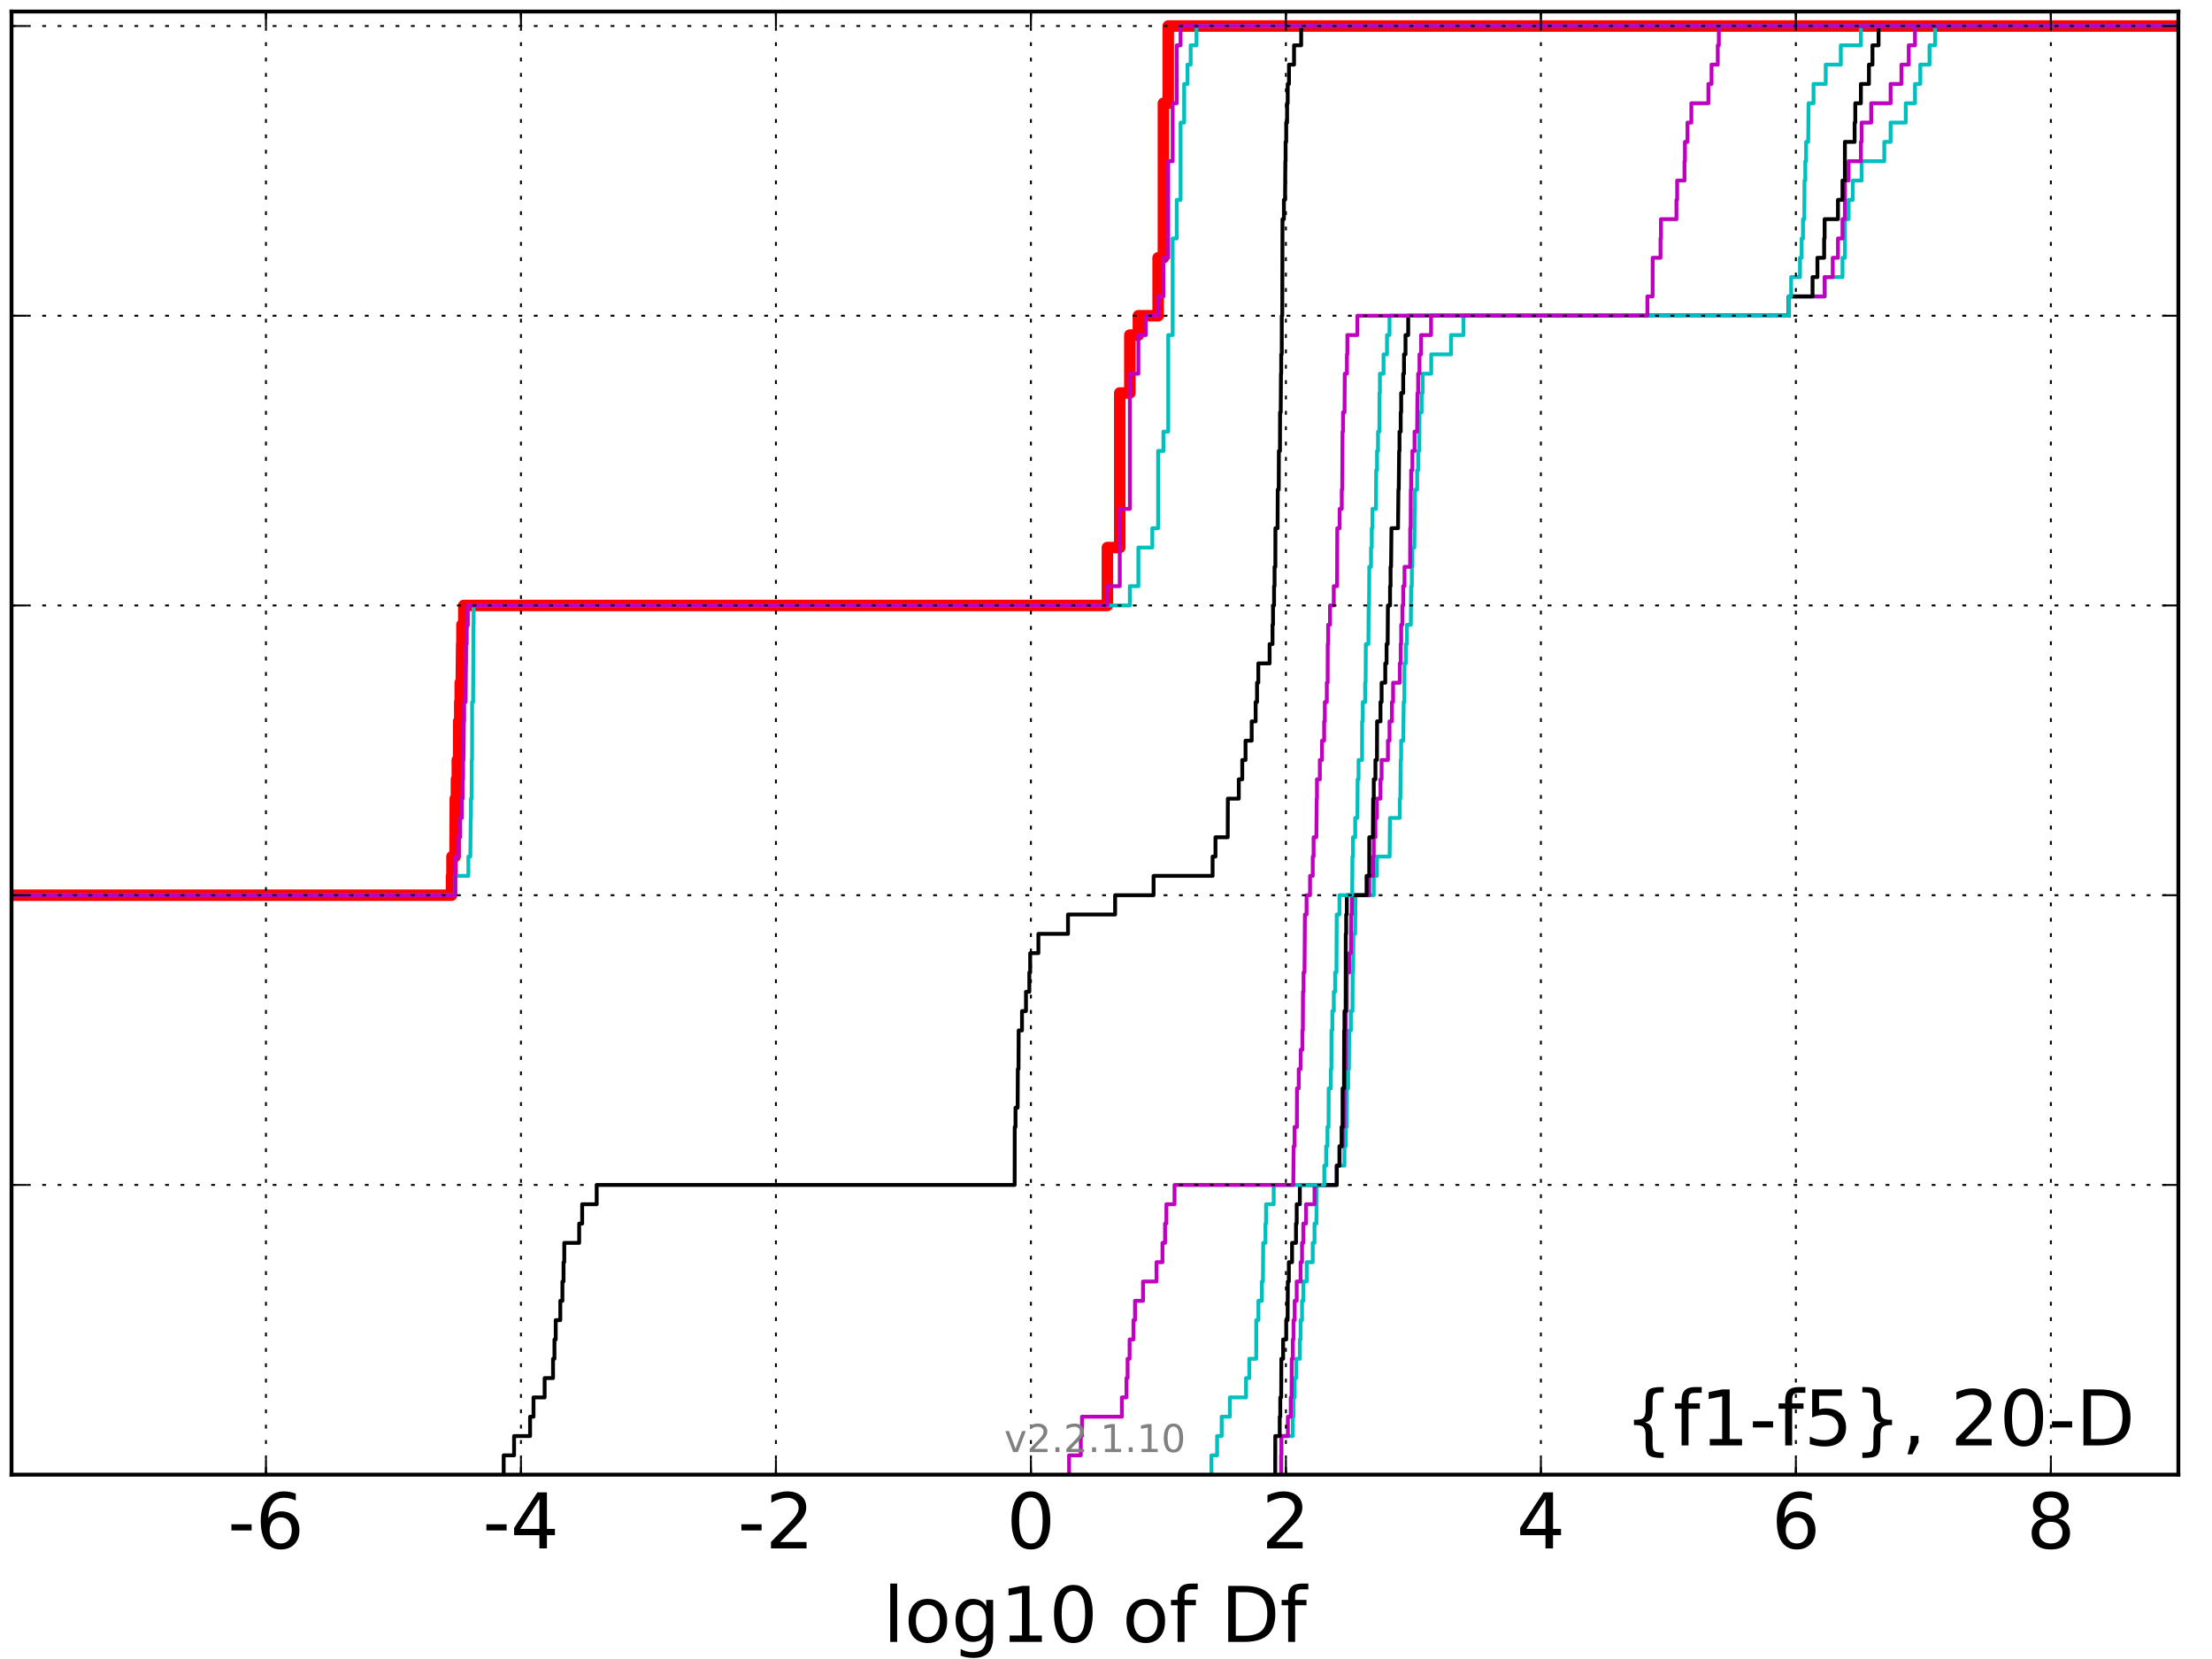 <?xml version="1.0" encoding="utf-8" standalone="no"?>
<!DOCTYPE svg PUBLIC "-//W3C//DTD SVG 1.1//EN"
  "http://www.w3.org/Graphics/SVG/1.1/DTD/svg11.dtd">
<!-- Created with matplotlib (http://matplotlib.org/) -->
<svg height="432pt" version="1.1" viewBox="0 0 576 432" width="576pt" xmlns="http://www.w3.org/2000/svg" xmlns:xlink="http://www.w3.org/1999/xlink">
 <defs>
  <style type="text/css">
*{stroke-linecap:butt;stroke-linejoin:round;stroke-miterlimit:100000;}
  </style>
 </defs>
 <g id="figure_1">
  <g id="patch_1">
   <path d="M 0 432 
L 576 432 
L 576 0 
L 0 0 
z
" style="fill:#ffffff;"/>
  </g>
  <g id="axes_1">
   <g id="patch_2">
    <path d="M 3 384 
L 567.24 384 
L 567.24 3 
L 3 3 
z
" style="fill:#ffffff;"/>
   </g>
   <g id="line2d_1">
    <path clip-path="url(#p9a30001580)" d="M -1 233.109 
L 117.574 233.109 
L 117.574 228.079 
L 117.698 228.079 
L 117.698 223.05 
L 118.493 223.05 
L 118.557 207.96 
L 118.855 207.96 
L 118.855 202.931 
L 119.08 202.931 
L 119.08 197.901 
L 119.438 197.901 
L 119.443 187.842 
L 119.72 187.842 
L 119.72 182.812 
L 119.848 182.812 
L 119.848 177.782 
L 120.115 177.782 
L 120.218 167.723 
L 120.289 167.723 
L 120.289 162.693 
L 120.774 162.693 
L 120.774 157.663 
L 288.364 157.663 
L 288.364 142.574 
L 291.581 142.574 
L 291.581 102.337 
L 294.21 102.337 
L 294.21 87.248 
L 296.432 87.248 
L 296.432 82.218 
L 301.575 82.218 
L 301.575 67.129 
L 302.949 67.129 
L 302.949 26.891 
L 304.204 26.891 
L 304.204 6.772 
L 304.204 6.772 
L 567.24 6.772 
L 567.24 6.772 
" style="fill:none;stroke:#ff0000;stroke-linecap:square;stroke-width:3.0;"/>
   </g>
   <g id="line2d_2">
    <path clip-path="url(#p9a30001580)" d="M 333.62 384 
L 333.62 378.97 
L 333.62 378.97 
L 333.62 378.97 
L 333.663 378.97 
L 333.663 373.941 
L 336.642 373.941 
L 336.642 368.911 
L 336.837 368.911 
L 336.837 363.881 
L 337.131 363.881 
L 337.131 358.851 
L 337.538 358.851 
L 337.538 353.822 
L 338.471 353.822 
L 338.471 348.792 
L 338.675 348.792 
L 338.675 343.762 
L 339.05 343.762 
L 339.05 338.733 
L 339.382 338.733 
L 339.382 333.703 
L 340.259 333.703 
L 340.259 328.673 
L 341.832 328.673 
L 341.832 323.644 
L 342.296 323.644 
L 342.296 318.614 
L 342.792 318.614 
L 342.868 308.554 
L 348.1 308.554 
L 348.1 303.525 
L 350.098 303.525 
L 350.098 298.495 
L 350.418 298.495 
L 350.418 293.465 
L 350.711 293.465 
L 350.739 283.406 
L 351.06 283.406 
L 351.06 278.376 
L 351.257 278.376 
L 351.331 268.317 
L 351.764 268.317 
L 351.764 263.287 
L 352.186 263.287 
L 352.224 253.228 
L 352.347 253.228 
L 352.434 243.168 
L 352.877 243.168 
L 352.964 233.109 
L 357.727 233.109 
L 357.727 228.079 
L 358.561 228.079 
L 358.561 223.05 
L 361.858 223.05 
L 361.938 212.99 
L 364.506 212.99 
L 364.506 207.96 
L 364.657 207.96 
L 364.742 197.901 
L 364.864 197.901 
L 364.864 192.871 
L 365.406 192.871 
L 365.517 182.812 
L 365.695 182.812 
L 365.734 172.752 
L 366.07 172.752 
L 366.07 167.723 
L 366.366 167.723 
L 366.366 162.693 
L 367.378 162.693 
L 367.457 152.634 
L 367.637 152.634 
L 367.637 147.604 
L 367.788 147.604 
L 367.788 142.574 
L 368.294 142.574 
L 368.371 132.515 
L 368.46 132.515 
L 368.46 127.485 
L 369.02 127.485 
L 369.02 122.455 
L 369.281 122.455 
L 369.281 117.426 
L 369.594 117.426 
L 369.633 107.366 
L 370.191 107.366 
L 370.191 102.337 
L 370.444 102.337 
L 370.444 97.307 
L 372.693 97.307 
L 372.693 92.277 
L 377.847 92.277 
L 377.847 87.248 
L 381.081 87.248 
L 381.081 82.218 
L 465.811 82.218 
L 465.811 77.188 
L 475.128 77.188 
L 475.128 72.158 
L 479.783 72.158 
L 479.783 67.129 
L 480.404 67.129 
L 480.409 57.069 
L 481.383 57.069 
L 481.383 52.04 
L 482.453 52.04 
L 482.453 47.01 
L 484.772 47.01 
L 484.772 41.98 
L 490.665 41.98 
L 490.665 36.95 
L 492.309 36.95 
L 492.309 31.921 
L 496.254 31.921 
L 496.254 26.891 
L 498.663 26.891 
L 498.663 21.861 
L 500.042 21.861 
L 500.042 16.832 
L 502.447 16.832 
L 502.447 11.802 
L 503.893 11.802 
L 503.893 6.772 
L 503.893 6.772 
L 567.24 6.772 
L 567.24 6.772 
" style="fill:none;stroke:#00bfbf;stroke-linecap:square;"/>
   </g>
   <g id="line2d_3">
    <path clip-path="url(#p9a30001580)" d="M 333.62 384 
L 333.62 378.97 
L 333.62 378.97 
L 333.62 378.97 
L 333.663 378.97 
L 333.663 373.941 
L 335.355 373.941 
L 335.355 368.911 
L 336.107 368.911 
L 336.107 363.881 
L 336.315 363.881 
L 336.368 353.822 
L 336.642 353.822 
L 336.642 348.792 
L 336.837 348.792 
L 336.837 343.762 
L 337.131 343.762 
L 337.131 338.733 
L 337.659 338.733 
L 337.659 333.703 
L 338.675 333.703 
L 338.675 328.673 
L 339.05 328.673 
L 339.05 323.644 
L 339.382 323.644 
L 339.382 318.614 
L 340.099 318.614 
L 340.099 313.584 
L 342.296 313.584 
L 342.296 308.554 
L 348.1 308.554 
L 348.1 303.525 
L 348.812 303.525 
L 348.812 298.495 
L 349.615 298.495 
L 349.615 293.465 
L 350.018 293.465 
L 350.098 283.406 
L 350.152 283.406 
L 350.152 278.376 
L 350.405 278.376 
L 350.436 263.287 
L 350.711 263.287 
L 350.739 253.228 
L 351.331 253.228 
L 351.331 248.198 
L 351.764 248.198 
L 351.844 238.139 
L 352.014 238.139 
L 352.014 233.109 
L 356.548 233.109 
L 356.548 228.079 
L 357.568 228.079 
L 357.568 223.05 
L 357.727 223.05 
L 357.727 218.02 
L 358.157 218.02 
L 358.157 212.99 
L 358.561 212.99 
L 358.561 207.96 
L 359.476 207.96 
L 359.476 202.931 
L 359.77 202.931 
L 359.77 197.901 
L 361.412 197.901 
L 361.412 192.871 
L 361.832 192.871 
L 361.832 187.842 
L 362.451 187.842 
L 362.451 182.812 
L 362.762 182.812 
L 362.762 177.782 
L 364.506 177.782 
L 364.506 172.752 
L 364.742 172.752 
L 364.742 167.723 
L 364.864 167.723 
L 364.864 162.693 
L 365.171 162.693 
L 365.171 157.663 
L 365.394 157.663 
L 365.394 152.634 
L 365.734 152.634 
L 365.734 147.604 
L 367.189 147.604 
L 367.215 137.545 
L 367.336 137.545 
L 367.378 127.485 
L 367.457 127.485 
L 367.457 122.455 
L 367.788 122.455 
L 367.788 117.426 
L 368.351 117.426 
L 368.351 112.396 
L 369.02 112.396 
L 369.102 102.337 
L 369.281 102.337 
L 369.281 97.307 
L 369.633 97.307 
L 369.633 92.277 
L 370.053 92.277 
L 370.053 87.248 
L 372.645 87.248 
L 372.645 82.218 
L 465.811 82.218 
L 465.811 77.188 
L 475.128 77.188 
L 475.128 72.158 
L 477.238 72.158 
L 477.238 67.129 
L 478.602 67.129 
L 478.602 62.099 
L 479.783 62.099 
L 479.783 57.069 
L 480.404 57.069 
L 480.409 47.01 
L 481.383 47.01 
L 481.383 41.98 
L 484.574 41.98 
L 484.574 36.95 
L 484.772 36.95 
L 484.772 31.921 
L 487.26 31.921 
L 487.26 26.891 
L 492.309 26.891 
L 492.309 21.861 
L 495.129 21.861 
L 495.129 16.832 
L 497.038 16.832 
L 497.038 11.802 
L 498.663 11.802 
L 498.663 6.772 
L 498.663 6.772 
L 567.24 6.772 
L 567.24 6.772 
" style="fill:none;stroke:#bf00bf;stroke-linecap:square;"/>
   </g>
   <g id="line2d_4">
    <path clip-path="url(#p9a30001580)" d="M 332.066 384 
L 332.066 378.97 
L 332.066 378.97 
L 332.066 378.97 
L 332.078 378.97 
L 332.078 373.941 
L 333.235 373.941 
L 333.235 368.911 
L 333.381 368.911 
L 333.381 363.881 
L 333.62 363.881 
L 333.663 353.822 
L 334.123 353.822 
L 334.123 348.792 
L 334.927 348.792 
L 334.927 343.762 
L 335.287 343.762 
L 335.355 333.703 
L 335.612 333.703 
L 335.612 328.673 
L 336.451 328.673 
L 336.451 323.644 
L 337.474 323.644 
L 337.474 318.614 
L 337.659 318.614 
L 337.659 313.584 
L 338.475 313.584 
L 338.475 308.554 
L 348.1 308.554 
L 348.1 303.525 
L 348.812 303.525 
L 348.812 298.495 
L 349.353 298.495 
L 349.353 293.465 
L 349.6 293.465 
L 349.615 283.406 
L 349.972 283.406 
L 350.019 268.317 
L 350.098 268.317 
L 350.098 263.287 
L 350.405 263.287 
L 350.436 243.168 
L 350.542 243.168 
L 350.542 238.139 
L 350.71 238.139 
L 350.71 233.109 
L 355.856 233.109 
L 355.856 228.079 
L 356.548 228.079 
L 356.557 218.02 
L 357.496 218.02 
L 357.568 207.96 
L 357.727 207.96 
L 357.727 202.931 
L 358.157 202.931 
L 358.157 197.901 
L 358.561 197.901 
L 358.594 187.842 
L 359.476 187.842 
L 359.476 182.812 
L 359.77 182.812 
L 359.77 177.782 
L 360.723 177.782 
L 360.723 172.752 
L 361.058 172.752 
L 361.058 167.723 
L 361.342 167.723 
L 361.412 157.663 
L 361.971 157.663 
L 361.971 152.634 
L 362.098 152.634 
L 362.098 147.604 
L 362.231 147.604 
L 362.335 137.545 
L 364.042 137.545 
L 364.145 127.485 
L 364.231 127.485 
L 364.334 117.426 
L 364.428 117.426 
L 364.428 112.396 
L 364.742 112.396 
L 364.742 107.366 
L 364.864 107.366 
L 364.864 102.337 
L 365.394 102.337 
L 365.394 97.307 
L 365.602 97.307 
L 365.602 92.277 
L 365.992 92.277 
L 365.992 87.248 
L 366.698 87.248 
L 366.698 82.218 
L 465.811 82.218 
L 465.811 77.188 
L 471.984 77.188 
L 471.984 72.158 
L 473.252 72.158 
L 473.252 67.129 
L 475.003 67.129 
L 475.003 62.099 
L 475.128 62.099 
L 475.128 57.069 
L 478.602 57.069 
L 478.602 52.04 
L 479.783 52.04 
L 479.783 47.01 
L 480.404 47.01 
L 480.409 36.95 
L 482.942 36.95 
L 482.942 31.921 
L 483.112 31.921 
L 483.112 26.891 
L 484.574 26.891 
L 484.574 21.861 
L 486.667 21.861 
L 486.667 16.832 
L 487.586 16.832 
L 487.586 11.802 
L 489.171 11.802 
L 489.171 6.772 
L 489.171 6.772 
L 567.24 6.772 
L 567.24 6.772 
" style="fill:none;stroke:#000000;stroke-linecap:square;"/>
   </g>
   <g id="line2d_5">
    <path clip-path="url(#p9a30001580)" d="M 315.445 384 
L 315.445 378.97 
L 316.934 378.97 
L 316.934 373.941 
L 318.121 373.941 
L 318.121 368.911 
L 320.25 368.911 
L 320.25 363.881 
L 324.466 363.881 
L 324.466 358.851 
L 325.314 358.851 
L 325.314 353.822 
L 327.119 353.822 
L 327.123 343.762 
L 327.689 343.762 
L 327.689 338.733 
L 328.595 338.733 
L 328.595 333.703 
L 328.867 333.703 
L 328.94 323.644 
L 329.526 323.644 
L 329.526 318.614 
L 329.683 318.614 
L 329.683 313.584 
L 331.671 313.584 
L 331.671 308.554 
L 344.849 308.554 
L 344.849 303.525 
L 345.327 303.525 
L 345.327 298.495 
L 345.667 298.495 
L 345.667 293.465 
L 345.951 293.465 
L 345.992 283.406 
L 346.547 283.406 
L 346.547 278.376 
L 346.693 278.376 
L 346.717 268.317 
L 346.939 268.317 
L 346.939 263.287 
L 347.317 263.287 
L 347.317 258.257 
L 347.674 258.257 
L 347.674 253.228 
L 348.011 253.228 
L 348.074 238.139 
L 348.787 238.139 
L 348.787 233.109 
L 352.103 233.109 
L 352.168 223.05 
L 352.303 223.05 
L 352.303 218.02 
L 352.891 218.02 
L 352.891 212.99 
L 353.466 212.99 
L 353.527 202.931 
L 353.769 202.931 
L 353.769 197.901 
L 354.683 197.901 
L 354.695 187.842 
L 354.87 187.842 
L 354.87 182.812 
L 355.483 182.812 
L 355.483 177.782 
L 355.601 177.782 
L 355.665 167.723 
L 356.332 167.723 
L 356.396 157.663 
L 356.499 157.663 
L 356.557 147.604 
L 357.012 147.604 
L 357.012 142.574 
L 357.209 142.574 
L 357.209 137.545 
L 357.388 137.545 
L 357.388 132.515 
L 358.3 132.515 
L 358.358 122.455 
L 358.583 122.455 
L 358.583 117.426 
L 358.838 117.426 
L 358.838 112.396 
L 359.193 112.396 
L 359.209 102.337 
L 359.325 102.337 
L 359.325 97.307 
L 360.272 97.307 
L 360.272 92.277 
L 361.175 92.277 
L 361.175 87.248 
L 361.826 87.248 
L 361.826 82.218 
L 465.811 82.218 
L 465.811 77.188 
L 466.409 77.188 
L 466.409 72.158 
L 468.714 72.158 
L 468.714 67.129 
L 469.145 67.129 
L 469.145 62.099 
L 469.493 62.099 
L 469.493 57.069 
L 469.839 57.069 
L 469.89 47.01 
L 470.095 47.01 
L 470.095 41.98 
L 470.301 41.98 
L 470.301 36.95 
L 470.851 36.95 
L 470.951 26.891 
L 472.239 26.891 
L 472.239 21.861 
L 475.418 21.861 
L 475.418 16.832 
L 479.345 16.832 
L 479.345 11.802 
L 484.574 11.802 
L 484.574 6.772 
L 484.574 6.772 
L 567.24 6.772 
L 567.24 6.772 
" style="fill:none;stroke:#00bfbf;stroke-linecap:square;"/>
   </g>
   <g id="line2d_6">
    <path clip-path="url(#p9a30001580)" d="M 278.39 384 
L 278.39 378.97 
L 281.438 378.97 
L 281.438 373.941 
L 281.742 373.941 
L 281.742 368.911 
L 292.135 368.911 
L 292.135 363.881 
L 293.328 363.881 
L 293.328 358.851 
L 293.626 358.851 
L 293.626 353.822 
L 294.145 353.822 
L 294.145 348.792 
L 295.15 348.792 
L 295.15 343.762 
L 295.557 343.762 
L 295.557 338.733 
L 297.643 338.733 
L 297.643 333.703 
L 301.146 333.703 
L 301.146 328.673 
L 302.708 328.673 
L 302.708 323.644 
L 303.379 323.644 
L 303.379 318.614 
L 303.727 318.614 
L 303.727 313.584 
L 305.846 313.584 
L 305.846 308.554 
L 336.777 308.554 
L 336.867 298.495 
L 337.102 298.495 
L 337.102 293.465 
L 337.707 293.465 
L 337.735 283.406 
L 338.196 283.406 
L 338.196 278.376 
L 338.702 278.376 
L 338.702 273.347 
L 339.136 273.347 
L 339.136 268.317 
L 339.264 268.317 
L 339.301 258.257 
L 339.444 258.257 
L 339.444 253.228 
L 339.696 253.228 
L 339.799 238.139 
L 340.228 238.139 
L 340.228 233.109 
L 341.133 233.109 
L 341.133 228.079 
L 341.835 228.079 
L 341.835 223.05 
L 342.062 223.05 
L 342.062 218.02 
L 342.779 218.02 
L 342.877 207.96 
L 342.94 207.96 
L 342.94 202.931 
L 343.685 202.931 
L 343.685 197.901 
L 344.251 197.901 
L 344.251 192.871 
L 344.808 192.871 
L 344.808 187.842 
L 344.984 187.842 
L 344.984 182.812 
L 345.499 182.812 
L 345.499 177.782 
L 345.722 177.782 
L 345.745 167.723 
L 345.845 167.723 
L 345.845 162.693 
L 346.331 162.693 
L 346.331 157.663 
L 347.309 157.663 
L 347.309 152.634 
L 348.169 152.634 
L 348.224 137.545 
L 348.838 137.545 
L 348.838 132.515 
L 349.396 132.515 
L 349.396 127.485 
L 349.514 127.485 
L 349.592 112.396 
L 349.72 112.396 
L 349.72 107.366 
L 350.118 107.366 
L 350.176 97.307 
L 350.739 97.307 
L 350.739 92.277 
L 350.852 92.277 
L 350.852 87.248 
L 353.461 87.248 
L 353.461 82.218 
L 428.976 82.218 
L 428.976 77.188 
L 430.336 77.188 
L 430.361 67.129 
L 432.397 67.129 
L 432.397 62.099 
L 432.512 62.099 
L 432.512 57.069 
L 436.546 57.069 
L 436.546 52.04 
L 436.731 52.04 
L 436.731 47.01 
L 438.64 47.01 
L 438.64 41.98 
L 438.755 41.98 
L 438.755 36.95 
L 439.417 36.95 
L 439.417 31.921 
L 440.426 31.921 
L 440.426 26.891 
L 444.863 26.891 
L 444.863 21.861 
L 445.68 21.861 
L 445.68 16.832 
L 447.299 16.832 
L 447.299 11.802 
L 447.581 11.802 
L 447.581 6.772 
L 447.581 6.772 
L 567.24 6.772 
L 567.24 6.772 
" style="fill:none;stroke:#bf00bf;stroke-linecap:square;"/>
   </g>
   <g id="line2d_7">
    <path clip-path="url(#p9a30001580)" d="M 131.158 384 
L 131.158 378.97 
L 133.867 378.97 
L 133.867 373.941 
L 138.034 373.941 
L 138.034 368.911 
L 138.924 368.911 
L 138.924 363.881 
L 141.824 363.881 
L 141.824 358.851 
L 144.011 358.851 
L 144.011 353.822 
L 144.381 353.822 
L 144.381 348.792 
L 144.707 348.792 
L 144.707 343.762 
L 145.903 343.762 
L 145.903 338.733 
L 146.449 338.733 
L 146.449 333.703 
L 146.745 333.703 
L 146.745 328.673 
L 146.936 328.673 
L 146.936 323.644 
L 150.817 323.644 
L 150.817 318.614 
L 151.598 318.614 
L 151.598 313.584 
L 155.375 313.584 
L 155.375 308.554 
L 264.215 308.554 
L 264.233 293.465 
L 264.436 293.465 
L 264.436 288.436 
L 264.991 288.436 
L 265.041 278.376 
L 265.216 278.376 
L 265.258 268.317 
L 266.129 268.317 
L 266.129 263.287 
L 267.162 263.287 
L 267.162 258.257 
L 268.036 258.257 
L 268.036 253.228 
L 268.258 253.228 
L 268.258 248.198 
L 270.397 248.198 
L 270.397 243.168 
L 278.106 243.168 
L 278.106 238.139 
L 290.374 238.139 
L 290.374 233.109 
L 300.387 233.109 
L 300.387 228.079 
L 315.76 228.079 
L 315.76 223.05 
L 316.507 223.05 
L 316.507 218.02 
L 319.698 218.02 
L 319.734 207.96 
L 322.579 207.96 
L 322.579 202.931 
L 323.484 202.931 
L 323.484 197.901 
L 324.333 197.901 
L 324.333 192.871 
L 325.937 192.871 
L 325.937 187.842 
L 326.964 187.842 
L 326.964 182.812 
L 327.329 182.812 
L 327.329 177.782 
L 327.665 177.782 
L 327.665 172.752 
L 330.602 172.752 
L 330.602 167.723 
L 331.36 167.723 
L 331.36 162.693 
L 331.493 162.693 
L 331.493 157.663 
L 331.764 157.663 
L 331.764 152.634 
L 331.894 152.634 
L 331.894 147.604 
L 332.099 147.604 
L 332.115 137.545 
L 332.679 137.545 
L 332.718 127.485 
L 332.978 127.485 
L 333.017 117.426 
L 333.298 117.426 
L 333.324 107.366 
L 333.499 107.366 
L 333.56 97.307 
L 333.625 97.307 
L 333.625 92.277 
L 333.767 92.277 
L 333.774 82.218 
L 333.898 82.218 
L 333.963 57.069 
L 334.324 57.069 
L 334.324 52.04 
L 334.629 52.04 
L 334.707 41.98 
L 334.766 41.98 
L 334.766 36.95 
L 334.928 36.95 
L 334.928 31.921 
L 335.157 31.921 
L 335.157 26.891 
L 335.315 26.891 
L 335.315 21.861 
L 335.649 21.861 
L 335.649 16.832 
L 336.967 16.832 
L 336.967 11.802 
L 338.82 11.802 
L 338.82 6.772 
L 338.82 6.772 
L 567.24 6.772 
L 567.24 6.772 
" style="fill:none;stroke:#000000;stroke-linecap:square;"/>
   </g>
   <g id="line2d_8">
    <path clip-path="url(#p9a30001580)" d="M -1 278.376 
L -0.456 278.376 
L -0.456 273.347 
L -0.062 273.347 
L -0.062 268.317 
L 0.179 268.317 
L 0.179 263.287 
L 0.442 263.287 
L 0.442 258.257 
L 0.676 258.257 
L 0.676 253.228 
L 0.824 253.228 
L 0.824 248.198 
L 1.062 248.198 
L 1.062 243.168 
L 1.21 243.168 
L 1.21 238.139 
L 2.963 238.139 
L 2.963 233.109 
L 118.534 233.109 
L 118.534 228.079 
L 121.965 228.079 
L 121.965 223.05 
L 122.468 223.05 
L 122.578 212.99 
L 122.637 212.99 
L 122.637 207.96 
L 122.812 207.96 
L 122.839 197.901 
L 122.924 197.901 
L 122.941 182.812 
L 123.193 182.812 
L 123.272 162.693 
L 123.336 162.693 
L 123.336 157.663 
L 294.21 157.663 
L 294.21 152.634 
L 296.432 152.634 
L 296.432 142.574 
L 300.056 142.574 
L 300.056 137.545 
L 301.575 137.545 
L 301.575 117.426 
L 302.949 117.426 
L 302.949 112.396 
L 304.204 112.396 
L 304.204 87.248 
L 305.358 87.248 
L 305.358 62.099 
L 306.426 62.099 
L 306.426 52.04 
L 307.421 52.04 
L 307.421 31.921 
L 308.351 31.921 
L 308.351 21.861 
L 309.226 21.861 
L 309.226 16.832 
L 310.05 16.832 
L 310.05 11.802 
L 311.569 11.802 
L 311.569 6.772 
L 311.569 6.772 
L 567.24 6.772 
L 567.24 6.772 
" style="fill:none;stroke:#00bfbf;stroke-linecap:square;"/>
   </g>
   <g id="line2d_9">
    <path clip-path="url(#p9a30001580)" d="M -1 233.109 
L 118.534 233.109 
L 118.557 223.05 
L 119.443 223.05 
L 119.443 218.02 
L 119.848 218.02 
L 119.848 212.99 
L 120.289 212.99 
L 120.289 207.96 
L 120.471 207.96 
L 120.471 202.931 
L 120.587 202.931 
L 120.587 197.901 
L 120.703 197.901 
L 120.787 187.842 
L 120.85 187.842 
L 120.85 182.812 
L 121.243 182.812 
L 121.326 172.752 
L 121.355 172.752 
L 121.355 167.723 
L 121.537 167.723 
L 121.537 162.693 
L 121.752 162.693 
L 121.752 157.663 
L 288.364 157.663 
L 288.364 152.634 
L 291.581 152.634 
L 291.581 132.515 
L 294.21 132.515 
L 294.21 97.307 
L 296.432 97.307 
L 296.432 87.248 
L 298.358 87.248 
L 298.358 82.218 
L 301.575 82.218 
L 301.575 77.188 
L 302.949 77.188 
L 302.949 67.129 
L 304.204 67.129 
L 304.204 41.98 
L 305.358 41.98 
L 305.358 26.891 
L 306.426 26.891 
L 306.426 11.802 
L 307.421 11.802 
L 307.421 6.772 
L 307.421 6.772 
L 567.24 6.772 
L 567.24 6.772 
" style="fill:none;stroke:#bf00bf;stroke-linecap:square;"/>
   </g>
   <g id="patch_3">
    <path d="M 3 3 
L 567.24 3 
" style="fill:none;stroke:#000000;stroke-linecap:square;stroke-linejoin:miter;"/>
   </g>
   <g id="patch_4">
    <path d="M 567.24 384 
L 567.24 3 
" style="fill:none;stroke:#000000;stroke-linecap:square;stroke-linejoin:miter;"/>
   </g>
   <g id="patch_5">
    <path d="M 3 384 
L 567.24 384 
" style="fill:none;stroke:#000000;stroke-linecap:square;stroke-linejoin:miter;"/>
   </g>
   <g id="patch_6">
    <path d="M 3 384 
L 3 3 
" style="fill:none;stroke:#000000;stroke-linecap:square;stroke-linejoin:miter;"/>
   </g>
   <g id="matplotlib.axis_1">
    <g id="xtick_1"/>
    <g id="xtick_2">
     <g id="line2d_10">
      <path clip-path="url(#p9a30001580)" d="M 69.255 384 
L 69.255 3 
" style="fill:none;stroke:#000000;stroke-dasharray:1,3;stroke-dashoffset:0.0;stroke-width:0.5;"/>
     </g>
     <g id="line2d_11">
      <defs>
       <path d="M 0 0 
L 0 -4 
" id="m3d2e1c1842" style="stroke:#000000;stroke-width:0.5;"/>
      </defs>
      <g>
       <use style="stroke:#000000;stroke-width:0.5;" x="69.255" xlink:href="#m3d2e1c1842" y="384.0"/>
      </g>
     </g>
     <g id="line2d_12">
      <defs>
       <path d="M 0 0 
L 0 4 
" id="mf64166028b" style="stroke:#000000;stroke-width:0.5;"/>
      </defs>
      <g>
       <use style="stroke:#000000;stroke-width:0.5;" x="69.255" xlink:href="#mf64166028b" y="3.0"/>
      </g>
     </g>
     <g id="text_1">
      <!-- -6 -->
      <defs>
       <path d="M 33.016 40.375 
Q 26.375 40.375 22.484 35.828 
Q 18.609 31.297 18.609 23.391 
Q 18.609 15.531 22.484 10.953 
Q 26.375 6.391 33.016 6.391 
Q 39.656 6.391 43.531 10.953 
Q 47.406 15.531 47.406 23.391 
Q 47.406 31.297 43.531 35.828 
Q 39.656 40.375 33.016 40.375 
M 52.594 71.297 
L 52.594 62.312 
Q 48.875 64.062 45.094 64.984 
Q 41.312 65.922 37.594 65.922 
Q 27.828 65.922 22.672 59.328 
Q 17.531 52.734 16.797 39.406 
Q 19.672 43.656 24.016 45.922 
Q 28.375 48.188 33.594 48.188 
Q 44.578 48.188 50.953 41.516 
Q 57.328 34.859 57.328 23.391 
Q 57.328 12.156 50.688 5.359 
Q 44.047 -1.422 33.016 -1.422 
Q 20.359 -1.422 13.672 8.266 
Q 6.984 17.969 6.984 36.375 
Q 6.984 53.656 15.188 63.938 
Q 23.391 74.219 37.203 74.219 
Q 40.922 74.219 44.703 73.484 
Q 48.484 72.75 52.594 71.297 
" id="BitstreamVeraSans-Roman-36"/>
       <path d="M 4.891 31.391 
L 31.203 31.391 
L 31.203 23.391 
L 4.891 23.391 
z
" id="BitstreamVeraSans-Roman-2d"/>
      </defs>
      <g transform="translate(59.284 403.197)scale(0.2 -0.2)">
       <use xlink:href="#BitstreamVeraSans-Roman-2d"/>
       <use x="36.084" xlink:href="#BitstreamVeraSans-Roman-36"/>
      </g>
     </g>
    </g>
    <g id="xtick_3">
     <g id="line2d_13">
      <path clip-path="url(#p9a30001580)" d="M 135.653 384 
L 135.653 3 
" style="fill:none;stroke:#000000;stroke-dasharray:1,3;stroke-dashoffset:0.0;stroke-width:0.5;"/>
     </g>
     <g id="line2d_14">
      <g>
       <use style="stroke:#000000;stroke-width:0.5;" x="135.653" xlink:href="#m3d2e1c1842" y="384.0"/>
      </g>
     </g>
     <g id="line2d_15">
      <g>
       <use style="stroke:#000000;stroke-width:0.5;" x="135.653" xlink:href="#mf64166028b" y="3.0"/>
      </g>
     </g>
     <g id="text_2">
      <!-- -4 -->
      <defs>
       <path d="M 37.797 64.312 
L 12.891 25.391 
L 37.797 25.391 
z
M 35.203 72.906 
L 47.609 72.906 
L 47.609 25.391 
L 58.016 25.391 
L 58.016 17.188 
L 47.609 17.188 
L 47.609 0 
L 37.797 0 
L 37.797 17.188 
L 4.891 17.188 
L 4.891 26.703 
z
" id="BitstreamVeraSans-Roman-34"/>
      </defs>
      <g transform="translate(125.682 403.197)scale(0.2 -0.2)">
       <use xlink:href="#BitstreamVeraSans-Roman-2d"/>
       <use x="36.084" xlink:href="#BitstreamVeraSans-Roman-34"/>
      </g>
     </g>
    </g>
    <g id="xtick_4">
     <g id="line2d_16">
      <path clip-path="url(#p9a30001580)" d="M 202.051 384 
L 202.051 3 
" style="fill:none;stroke:#000000;stroke-dasharray:1,3;stroke-dashoffset:0.0;stroke-width:0.5;"/>
     </g>
     <g id="line2d_17">
      <g>
       <use style="stroke:#000000;stroke-width:0.5;" x="202.051" xlink:href="#m3d2e1c1842" y="384.0"/>
      </g>
     </g>
     <g id="line2d_18">
      <g>
       <use style="stroke:#000000;stroke-width:0.5;" x="202.051" xlink:href="#mf64166028b" y="3.0"/>
      </g>
     </g>
     <g id="text_3">
      <!-- -2 -->
      <defs>
       <path d="M 19.188 8.297 
L 53.609 8.297 
L 53.609 0 
L 7.328 0 
L 7.328 8.297 
Q 12.938 14.109 22.625 23.891 
Q 32.328 33.688 34.812 36.531 
Q 39.547 41.844 41.422 45.531 
Q 43.312 49.219 43.312 52.781 
Q 43.312 58.594 39.234 62.25 
Q 35.156 65.922 28.609 65.922 
Q 23.969 65.922 18.812 64.312 
Q 13.672 62.703 7.812 59.422 
L 7.812 69.391 
Q 13.766 71.781 18.938 73 
Q 24.125 74.219 28.422 74.219 
Q 39.75 74.219 46.484 68.547 
Q 53.219 62.891 53.219 53.422 
Q 53.219 48.922 51.531 44.891 
Q 49.859 40.875 45.406 35.406 
Q 44.188 33.984 37.641 27.219 
Q 31.109 20.453 19.188 8.297 
" id="BitstreamVeraSans-Roman-32"/>
      </defs>
      <g transform="translate(192.08 403.197)scale(0.2 -0.2)">
       <use xlink:href="#BitstreamVeraSans-Roman-2d"/>
       <use x="36.084" xlink:href="#BitstreamVeraSans-Roman-32"/>
      </g>
     </g>
    </g>
    <g id="xtick_5">
     <g id="line2d_19">
      <path clip-path="url(#p9a30001580)" d="M 268.449 384 
L 268.449 3 
" style="fill:none;stroke:#000000;stroke-dasharray:1,3;stroke-dashoffset:0.0;stroke-width:0.5;"/>
     </g>
     <g id="line2d_20">
      <g>
       <use style="stroke:#000000;stroke-width:0.5;" x="268.449" xlink:href="#m3d2e1c1842" y="384.0"/>
      </g>
     </g>
     <g id="line2d_21">
      <g>
       <use style="stroke:#000000;stroke-width:0.5;" x="268.449" xlink:href="#mf64166028b" y="3.0"/>
      </g>
     </g>
     <g id="text_4">
      <!-- 0 -->
      <defs>
       <path d="M 31.781 66.406 
Q 24.172 66.406 20.328 58.906 
Q 16.5 51.422 16.5 36.375 
Q 16.5 21.391 20.328 13.891 
Q 24.172 6.391 31.781 6.391 
Q 39.453 6.391 43.281 13.891 
Q 47.125 21.391 47.125 36.375 
Q 47.125 51.422 43.281 58.906 
Q 39.453 66.406 31.781 66.406 
M 31.781 74.219 
Q 44.047 74.219 50.516 64.516 
Q 56.984 54.828 56.984 36.375 
Q 56.984 17.969 50.516 8.266 
Q 44.047 -1.422 31.781 -1.422 
Q 19.531 -1.422 13.062 8.266 
Q 6.594 17.969 6.594 36.375 
Q 6.594 54.828 13.062 64.516 
Q 19.531 74.219 31.781 74.219 
" id="BitstreamVeraSans-Roman-30"/>
      </defs>
      <g transform="translate(262.086 403.197)scale(0.2 -0.2)">
       <use xlink:href="#BitstreamVeraSans-Roman-30"/>
      </g>
     </g>
    </g>
    <g id="xtick_6">
     <g id="line2d_22">
      <path clip-path="url(#p9a30001580)" d="M 334.847 384 
L 334.847 3 
" style="fill:none;stroke:#000000;stroke-dasharray:1,3;stroke-dashoffset:0.0;stroke-width:0.5;"/>
     </g>
     <g id="line2d_23">
      <g>
       <use style="stroke:#000000;stroke-width:0.5;" x="334.847" xlink:href="#m3d2e1c1842" y="384.0"/>
      </g>
     </g>
     <g id="line2d_24">
      <g>
       <use style="stroke:#000000;stroke-width:0.5;" x="334.847" xlink:href="#mf64166028b" y="3.0"/>
      </g>
     </g>
     <g id="text_5">
      <!-- 2 -->
      <g transform="translate(328.484 403.197)scale(0.2 -0.2)">
       <use xlink:href="#BitstreamVeraSans-Roman-32"/>
      </g>
     </g>
    </g>
    <g id="xtick_7">
     <g id="line2d_25">
      <path clip-path="url(#p9a30001580)" d="M 401.245 384 
L 401.245 3 
" style="fill:none;stroke:#000000;stroke-dasharray:1,3;stroke-dashoffset:0.0;stroke-width:0.5;"/>
     </g>
     <g id="line2d_26">
      <g>
       <use style="stroke:#000000;stroke-width:0.5;" x="401.245" xlink:href="#m3d2e1c1842" y="384.0"/>
      </g>
     </g>
     <g id="line2d_27">
      <g>
       <use style="stroke:#000000;stroke-width:0.5;" x="401.245" xlink:href="#mf64166028b" y="3.0"/>
      </g>
     </g>
     <g id="text_6">
      <!-- 4 -->
      <g transform="translate(394.882 403.197)scale(0.2 -0.2)">
       <use xlink:href="#BitstreamVeraSans-Roman-34"/>
      </g>
     </g>
    </g>
    <g id="xtick_8">
     <g id="line2d_28">
      <path clip-path="url(#p9a30001580)" d="M 467.643 384 
L 467.643 3 
" style="fill:none;stroke:#000000;stroke-dasharray:1,3;stroke-dashoffset:0.0;stroke-width:0.5;"/>
     </g>
     <g id="line2d_29">
      <g>
       <use style="stroke:#000000;stroke-width:0.5;" x="467.643" xlink:href="#m3d2e1c1842" y="384.0"/>
      </g>
     </g>
     <g id="line2d_30">
      <g>
       <use style="stroke:#000000;stroke-width:0.5;" x="467.643" xlink:href="#mf64166028b" y="3.0"/>
      </g>
     </g>
     <g id="text_7">
      <!-- 6 -->
      <g transform="translate(461.28 403.197)scale(0.2 -0.2)">
       <use xlink:href="#BitstreamVeraSans-Roman-36"/>
      </g>
     </g>
    </g>
    <g id="xtick_9">
     <g id="line2d_31">
      <path clip-path="url(#p9a30001580)" d="M 534.041 384 
L 534.041 3 
" style="fill:none;stroke:#000000;stroke-dasharray:1,3;stroke-dashoffset:0.0;stroke-width:0.5;"/>
     </g>
     <g id="line2d_32">
      <g>
       <use style="stroke:#000000;stroke-width:0.5;" x="534.041" xlink:href="#m3d2e1c1842" y="384.0"/>
      </g>
     </g>
     <g id="line2d_33">
      <g>
       <use style="stroke:#000000;stroke-width:0.5;" x="534.041" xlink:href="#mf64166028b" y="3.0"/>
      </g>
     </g>
     <g id="text_8">
      <!-- 8 -->
      <defs>
       <path d="M 31.781 34.625 
Q 24.75 34.625 20.719 30.859 
Q 16.703 27.094 16.703 20.516 
Q 16.703 13.922 20.719 10.156 
Q 24.75 6.391 31.781 6.391 
Q 38.812 6.391 42.859 10.172 
Q 46.922 13.969 46.922 20.516 
Q 46.922 27.094 42.891 30.859 
Q 38.875 34.625 31.781 34.625 
M 21.922 38.812 
Q 15.578 40.375 12.031 44.719 
Q 8.5 49.078 8.5 55.328 
Q 8.5 64.062 14.719 69.141 
Q 20.953 74.219 31.781 74.219 
Q 42.672 74.219 48.875 69.141 
Q 55.078 64.062 55.078 55.328 
Q 55.078 49.078 51.531 44.719 
Q 48 40.375 41.703 38.812 
Q 48.828 37.156 52.797 32.312 
Q 56.781 27.484 56.781 20.516 
Q 56.781 9.906 50.312 4.234 
Q 43.844 -1.422 31.781 -1.422 
Q 19.734 -1.422 13.25 4.234 
Q 6.781 9.906 6.781 20.516 
Q 6.781 27.484 10.781 32.312 
Q 14.797 37.156 21.922 38.812 
M 18.312 54.391 
Q 18.312 48.734 21.844 45.562 
Q 25.391 42.391 31.781 42.391 
Q 38.141 42.391 41.719 45.562 
Q 45.312 48.734 45.312 54.391 
Q 45.312 60.062 41.719 63.234 
Q 38.141 66.406 31.781 66.406 
Q 25.391 66.406 21.844 63.234 
Q 18.312 60.062 18.312 54.391 
" id="BitstreamVeraSans-Roman-38"/>
      </defs>
      <g transform="translate(527.678 403.197)scale(0.2 -0.2)">
       <use xlink:href="#BitstreamVeraSans-Roman-38"/>
      </g>
     </g>
    </g>
    <g id="xtick_10"/>
    <g id="xtick_11">
     <g id="line2d_34">
      <defs>
       <path d="M 0 0 
L 0 -2 
" id="m9705475dd3" style="stroke:#000000;stroke-width:0.5;"/>
      </defs>
      <g>
       <use style="stroke:#000000;stroke-width:0.5;" x="69.255" xlink:href="#m9705475dd3" y="384.0"/>
      </g>
     </g>
     <g id="line2d_35">
      <defs>
       <path d="M 0 0 
L 0 2 
" id="m519abf1811" style="stroke:#000000;stroke-width:0.5;"/>
      </defs>
      <g>
       <use style="stroke:#000000;stroke-width:0.5;" x="69.255" xlink:href="#m519abf1811" y="3.0"/>
      </g>
     </g>
    </g>
    <g id="xtick_12">
     <g id="line2d_36">
      <g>
       <use style="stroke:#000000;stroke-width:0.5;" x="135.653" xlink:href="#m9705475dd3" y="384.0"/>
      </g>
     </g>
     <g id="line2d_37">
      <g>
       <use style="stroke:#000000;stroke-width:0.5;" x="135.653" xlink:href="#m519abf1811" y="3.0"/>
      </g>
     </g>
    </g>
    <g id="xtick_13">
     <g id="line2d_38">
      <g>
       <use style="stroke:#000000;stroke-width:0.5;" x="202.051" xlink:href="#m9705475dd3" y="384.0"/>
      </g>
     </g>
     <g id="line2d_39">
      <g>
       <use style="stroke:#000000;stroke-width:0.5;" x="202.051" xlink:href="#m519abf1811" y="3.0"/>
      </g>
     </g>
    </g>
    <g id="xtick_14">
     <g id="line2d_40">
      <g>
       <use style="stroke:#000000;stroke-width:0.5;" x="268.449" xlink:href="#m9705475dd3" y="384.0"/>
      </g>
     </g>
     <g id="line2d_41">
      <g>
       <use style="stroke:#000000;stroke-width:0.5;" x="268.449" xlink:href="#m519abf1811" y="3.0"/>
      </g>
     </g>
    </g>
    <g id="xtick_15">
     <g id="line2d_42">
      <g>
       <use style="stroke:#000000;stroke-width:0.5;" x="334.847" xlink:href="#m9705475dd3" y="384.0"/>
      </g>
     </g>
     <g id="line2d_43">
      <g>
       <use style="stroke:#000000;stroke-width:0.5;" x="334.847" xlink:href="#m519abf1811" y="3.0"/>
      </g>
     </g>
    </g>
    <g id="xtick_16">
     <g id="line2d_44">
      <g>
       <use style="stroke:#000000;stroke-width:0.5;" x="401.245" xlink:href="#m9705475dd3" y="384.0"/>
      </g>
     </g>
     <g id="line2d_45">
      <g>
       <use style="stroke:#000000;stroke-width:0.5;" x="401.245" xlink:href="#m519abf1811" y="3.0"/>
      </g>
     </g>
    </g>
    <g id="xtick_17">
     <g id="line2d_46">
      <g>
       <use style="stroke:#000000;stroke-width:0.5;" x="467.643" xlink:href="#m9705475dd3" y="384.0"/>
      </g>
     </g>
     <g id="line2d_47">
      <g>
       <use style="stroke:#000000;stroke-width:0.5;" x="467.643" xlink:href="#m519abf1811" y="3.0"/>
      </g>
     </g>
    </g>
    <g id="xtick_18">
     <g id="line2d_48">
      <g>
       <use style="stroke:#000000;stroke-width:0.5;" x="534.041" xlink:href="#m9705475dd3" y="384.0"/>
      </g>
     </g>
     <g id="line2d_49">
      <g>
       <use style="stroke:#000000;stroke-width:0.5;" x="534.041" xlink:href="#m519abf1811" y="3.0"/>
      </g>
     </g>
    </g>
    <g id="text_9">
     <!-- log10 of Df -->
     <defs>
      <path id="BitstreamVeraSans-Roman-20"/>
      <path d="M 12.406 8.297 
L 28.516 8.297 
L 28.516 63.922 
L 10.984 60.406 
L 10.984 69.391 
L 28.422 72.906 
L 38.281 72.906 
L 38.281 8.297 
L 54.391 8.297 
L 54.391 0 
L 12.406 0 
z
" id="BitstreamVeraSans-Roman-31"/>
      <path d="M 30.609 48.391 
Q 23.391 48.391 19.188 42.75 
Q 14.984 37.109 14.984 27.297 
Q 14.984 17.484 19.156 11.844 
Q 23.344 6.203 30.609 6.203 
Q 37.797 6.203 41.984 11.859 
Q 46.188 17.531 46.188 27.297 
Q 46.188 37.016 41.984 42.703 
Q 37.797 48.391 30.609 48.391 
M 30.609 56 
Q 42.328 56 49.016 48.375 
Q 55.719 40.766 55.719 27.297 
Q 55.719 13.875 49.016 6.219 
Q 42.328 -1.422 30.609 -1.422 
Q 18.844 -1.422 12.172 6.219 
Q 5.516 13.875 5.516 27.297 
Q 5.516 40.766 12.172 48.375 
Q 18.844 56 30.609 56 
" id="BitstreamVeraSans-Roman-6f"/>
      <path d="M 9.422 75.984 
L 18.406 75.984 
L 18.406 0 
L 9.422 0 
z
" id="BitstreamVeraSans-Roman-6c"/>
      <path d="M 19.672 64.797 
L 19.672 8.109 
L 31.594 8.109 
Q 46.688 8.109 53.688 14.938 
Q 60.688 21.781 60.688 36.531 
Q 60.688 51.172 53.688 57.984 
Q 46.688 64.797 31.594 64.797 
z
M 9.812 72.906 
L 30.078 72.906 
Q 51.266 72.906 61.172 64.094 
Q 71.094 55.281 71.094 36.531 
Q 71.094 17.672 61.125 8.828 
Q 51.172 0 30.078 0 
L 9.812 0 
z
" id="BitstreamVeraSans-Roman-44"/>
      <path d="M 45.406 27.984 
Q 45.406 37.75 41.375 43.109 
Q 37.359 48.484 30.078 48.484 
Q 22.859 48.484 18.828 43.109 
Q 14.797 37.75 14.797 27.984 
Q 14.797 18.266 18.828 12.891 
Q 22.859 7.516 30.078 7.516 
Q 37.359 7.516 41.375 12.891 
Q 45.406 18.266 45.406 27.984 
M 54.391 6.781 
Q 54.391 -7.172 48.188 -13.984 
Q 42 -20.797 29.203 -20.797 
Q 24.469 -20.797 20.266 -20.094 
Q 16.062 -19.391 12.109 -17.922 
L 12.109 -9.188 
Q 16.062 -11.328 19.922 -12.344 
Q 23.781 -13.375 27.781 -13.375 
Q 36.625 -13.375 41.016 -8.766 
Q 45.406 -4.156 45.406 5.172 
L 45.406 9.625 
Q 42.625 4.781 38.281 2.391 
Q 33.938 0 27.875 0 
Q 17.828 0 11.672 7.656 
Q 5.516 15.328 5.516 27.984 
Q 5.516 40.672 11.672 48.328 
Q 17.828 56 27.875 56 
Q 33.938 56 38.281 53.609 
Q 42.625 51.219 45.406 46.391 
L 45.406 54.688 
L 54.391 54.688 
z
" id="BitstreamVeraSans-Roman-67"/>
      <path d="M 37.109 75.984 
L 37.109 68.5 
L 28.516 68.5 
Q 23.688 68.5 21.797 66.547 
Q 19.922 64.594 19.922 59.516 
L 19.922 54.688 
L 34.719 54.688 
L 34.719 47.703 
L 19.922 47.703 
L 19.922 0 
L 10.891 0 
L 10.891 47.703 
L 2.297 47.703 
L 2.297 54.688 
L 10.891 54.688 
L 10.891 58.5 
Q 10.891 67.625 15.141 71.797 
Q 19.391 75.984 28.609 75.984 
z
" id="BitstreamVeraSans-Roman-66"/>
     </defs>
     <g transform="translate(229.934 427.553)scale(0.2 -0.2)">
      <use xlink:href="#BitstreamVeraSans-Roman-6c"/>
      <use x="27.783" xlink:href="#BitstreamVeraSans-Roman-6f"/>
      <use x="88.965" xlink:href="#BitstreamVeraSans-Roman-67"/>
      <use x="152.441" xlink:href="#BitstreamVeraSans-Roman-31"/>
      <use x="216.064" xlink:href="#BitstreamVeraSans-Roman-30"/>
      <use x="279.688" xlink:href="#BitstreamVeraSans-Roman-20"/>
      <use x="311.475" xlink:href="#BitstreamVeraSans-Roman-6f"/>
      <use x="372.656" xlink:href="#BitstreamVeraSans-Roman-66"/>
      <use x="407.861" xlink:href="#BitstreamVeraSans-Roman-20"/>
      <use x="439.648" xlink:href="#BitstreamVeraSans-Roman-44"/>
      <use x="516.65" xlink:href="#BitstreamVeraSans-Roman-66"/>
     </g>
    </g>
   </g>
   <g id="matplotlib.axis_2">
    <g id="ytick_1">
     <g id="line2d_50">
      <path clip-path="url(#p9a30001580)" d="M 3 384 
L 567.24 384 
" style="fill:none;stroke:#000000;stroke-dasharray:1,3;stroke-dashoffset:0.0;stroke-width:0.5;"/>
     </g>
     <g id="line2d_51">
      <defs>
       <path d="M 0 0 
L 4 0 
" id="m8b9d94322c" style="stroke:#000000;stroke-width:0.5;"/>
      </defs>
      <g>
       <use style="stroke:#000000;stroke-width:0.5;" x="3.0" xlink:href="#m8b9d94322c" y="384.0"/>
      </g>
     </g>
     <g id="line2d_52">
      <defs>
       <path d="M 0 0 
L -4 0 
" id="m8e9a989d8f" style="stroke:#000000;stroke-width:0.5;"/>
      </defs>
      <g>
       <use style="stroke:#000000;stroke-width:0.5;" x="567.24" xlink:href="#m8e9a989d8f" y="384.0"/>
      </g>
     </g>
    </g>
    <g id="ytick_2">
     <g id="line2d_53">
      <path clip-path="url(#p9a30001580)" d="M 3 308.554 
L 567.24 308.554 
" style="fill:none;stroke:#000000;stroke-dasharray:1,3;stroke-dashoffset:0.0;stroke-width:0.5;"/>
     </g>
     <g id="line2d_54">
      <g>
       <use style="stroke:#000000;stroke-width:0.5;" x="3.0" xlink:href="#m8b9d94322c" y="308.554"/>
      </g>
     </g>
     <g id="line2d_55">
      <g>
       <use style="stroke:#000000;stroke-width:0.5;" x="567.24" xlink:href="#m8e9a989d8f" y="308.554"/>
      </g>
     </g>
    </g>
    <g id="ytick_3">
     <g id="line2d_56">
      <path clip-path="url(#p9a30001580)" d="M 3 233.109 
L 567.24 233.109 
" style="fill:none;stroke:#000000;stroke-dasharray:1,3;stroke-dashoffset:0.0;stroke-width:0.5;"/>
     </g>
     <g id="line2d_57">
      <g>
       <use style="stroke:#000000;stroke-width:0.5;" x="3.0" xlink:href="#m8b9d94322c" y="233.109"/>
      </g>
     </g>
     <g id="line2d_58">
      <g>
       <use style="stroke:#000000;stroke-width:0.5;" x="567.24" xlink:href="#m8e9a989d8f" y="233.109"/>
      </g>
     </g>
    </g>
    <g id="ytick_4">
     <g id="line2d_59">
      <path clip-path="url(#p9a30001580)" d="M 3 157.663 
L 567.24 157.663 
" style="fill:none;stroke:#000000;stroke-dasharray:1,3;stroke-dashoffset:0.0;stroke-width:0.5;"/>
     </g>
     <g id="line2d_60">
      <g>
       <use style="stroke:#000000;stroke-width:0.5;" x="3.0" xlink:href="#m8b9d94322c" y="157.663"/>
      </g>
     </g>
     <g id="line2d_61">
      <g>
       <use style="stroke:#000000;stroke-width:0.5;" x="567.24" xlink:href="#m8e9a989d8f" y="157.663"/>
      </g>
     </g>
    </g>
    <g id="ytick_5">
     <g id="line2d_62">
      <path clip-path="url(#p9a30001580)" d="M 3 82.218 
L 567.24 82.218 
" style="fill:none;stroke:#000000;stroke-dasharray:1,3;stroke-dashoffset:0.0;stroke-width:0.5;"/>
     </g>
     <g id="line2d_63">
      <g>
       <use style="stroke:#000000;stroke-width:0.5;" x="3.0" xlink:href="#m8b9d94322c" y="82.218"/>
      </g>
     </g>
     <g id="line2d_64">
      <g>
       <use style="stroke:#000000;stroke-width:0.5;" x="567.24" xlink:href="#m8e9a989d8f" y="82.218"/>
      </g>
     </g>
    </g>
    <g id="ytick_6">
     <g id="line2d_65">
      <path clip-path="url(#p9a30001580)" d="M 3 6.772 
L 567.24 6.772 
" style="fill:none;stroke:#000000;stroke-dasharray:1,3;stroke-dashoffset:0.0;stroke-width:0.5;"/>
     </g>
     <g id="line2d_66">
      <g>
       <use style="stroke:#000000;stroke-width:0.5;" x="3.0" xlink:href="#m8b9d94322c" y="6.772"/>
      </g>
     </g>
     <g id="line2d_67">
      <g>
       <use style="stroke:#000000;stroke-width:0.5;" x="567.24" xlink:href="#m8e9a989d8f" y="6.772"/>
      </g>
     </g>
    </g>
   </g>
   <g id="text_10">
    <!-- {f1-f5}, 20-D -->
    <defs>
     <path d="M 12.5 -9.281 
L 15.922 -9.281 
Q 22.75 -9.281 24.828 -7.172 
Q 26.906 -5.078 26.906 1.906 
L 26.906 14.016 
Q 26.906 21.625 29.094 25.094 
Q 31.297 28.562 36.719 29.891 
Q 31.297 31.109 29.094 34.562 
Q 26.906 38.031 26.906 45.703 
L 26.906 57.812 
Q 26.906 64.75 24.828 66.875 
Q 22.75 69 15.922 69 
L 12.5 69 
L 12.5 75.984 
L 15.578 75.984 
Q 27.734 75.984 31.812 72.391 
Q 35.891 68.797 35.891 58.016 
L 35.891 46.297 
Q 35.891 39.016 38.516 36.203 
Q 41.156 33.406 48.094 33.406 
L 51.125 33.406 
L 51.125 26.422 
L 48.094 26.422 
Q 41.156 26.422 38.516 23.578 
Q 35.891 20.75 35.891 13.375 
L 35.891 1.703 
Q 35.891 -9.078 31.812 -12.688 
Q 27.734 -16.312 15.578 -16.312 
L 12.5 -16.312 
z
" id="BitstreamVeraSans-Roman-7d"/>
     <path d="M 51.125 -9.281 
L 51.125 -16.312 
L 48.094 -16.312 
Q 35.938 -16.312 31.812 -12.688 
Q 27.688 -9.078 27.688 1.703 
L 27.688 13.375 
Q 27.688 20.75 25.047 23.578 
Q 22.406 26.422 15.484 26.422 
L 12.5 26.422 
L 12.5 33.406 
L 15.484 33.406 
Q 22.469 33.406 25.078 36.203 
Q 27.688 39.016 27.688 46.297 
L 27.688 58.016 
Q 27.688 68.797 31.812 72.391 
Q 35.938 75.984 48.094 75.984 
L 51.125 75.984 
L 51.125 69 
L 47.797 69 
Q 40.922 69 38.812 66.844 
Q 36.719 64.703 36.719 57.812 
L 36.719 45.703 
Q 36.719 38.031 34.5 34.562 
Q 32.281 31.109 26.906 29.891 
Q 32.328 28.562 34.516 25.094 
Q 36.719 21.625 36.719 14.016 
L 36.719 1.906 
Q 36.719 -4.984 38.812 -7.125 
Q 40.922 -9.281 47.797 -9.281 
z
" id="BitstreamVeraSans-Roman-7b"/>
     <path d="M 11.719 12.406 
L 22.016 12.406 
L 22.016 4 
L 14.016 -11.625 
L 7.719 -11.625 
L 11.719 4 
z
" id="BitstreamVeraSans-Roman-2c"/>
     <path d="M 10.797 72.906 
L 49.516 72.906 
L 49.516 64.594 
L 19.828 64.594 
L 19.828 46.734 
Q 21.969 47.469 24.109 47.828 
Q 26.266 48.188 28.422 48.188 
Q 40.625 48.188 47.75 41.5 
Q 54.891 34.812 54.891 23.391 
Q 54.891 11.625 47.562 5.094 
Q 40.234 -1.422 26.906 -1.422 
Q 22.312 -1.422 17.547 -0.641 
Q 12.797 0.141 7.719 1.703 
L 7.719 11.625 
Q 12.109 9.234 16.797 8.062 
Q 21.484 6.891 26.703 6.891 
Q 35.156 6.891 40.078 11.328 
Q 45.016 15.766 45.016 23.391 
Q 45.016 31 40.078 35.438 
Q 35.156 39.891 26.703 39.891 
Q 22.75 39.891 18.812 39.016 
Q 14.891 38.141 10.797 36.281 
z
" id="BitstreamVeraSans-Roman-35"/>
    </defs>
    <g transform="translate(422.98 376.38)scale(0.2 -0.2)">
     <use xlink:href="#BitstreamVeraSans-Roman-7b"/>
     <use x="63.623" xlink:href="#BitstreamVeraSans-Roman-66"/>
     <use x="98.828" xlink:href="#BitstreamVeraSans-Roman-31"/>
     <use x="162.451" xlink:href="#BitstreamVeraSans-Roman-2d"/>
     <use x="198.535" xlink:href="#BitstreamVeraSans-Roman-66"/>
     <use x="233.74" xlink:href="#BitstreamVeraSans-Roman-35"/>
     <use x="297.363" xlink:href="#BitstreamVeraSans-Roman-7d"/>
     <use x="360.986" xlink:href="#BitstreamVeraSans-Roman-2c"/>
     <use x="392.773" xlink:href="#BitstreamVeraSans-Roman-20"/>
     <use x="424.561" xlink:href="#BitstreamVeraSans-Roman-32"/>
     <use x="488.184" xlink:href="#BitstreamVeraSans-Roman-30"/>
     <use x="551.807" xlink:href="#BitstreamVeraSans-Roman-2d"/>
     <use x="587.891" xlink:href="#BitstreamVeraSans-Roman-44"/>
    </g>
   </g>
   <g id="text_11">
    <!-- v2.2.1.10 -->
    <defs>
     <path d="M 2.984 54.688 
L 12.5 54.688 
L 29.594 8.797 
L 46.688 54.688 
L 56.203 54.688 
L 35.688 0 
L 23.484 0 
z
" id="BitstreamVeraSans-Roman-76"/>
     <path d="M 10.688 12.406 
L 21 12.406 
L 21 0 
L 10.688 0 
z
" id="BitstreamVeraSans-Roman-2e"/>
    </defs>
    <g style="fill:#808080;" transform="translate(261.487 378.11)scale(0.1 -0.1)">
     <use xlink:href="#BitstreamVeraSans-Roman-76"/>
     <use x="59.18" xlink:href="#BitstreamVeraSans-Roman-32"/>
     <use x="122.803" xlink:href="#BitstreamVeraSans-Roman-2e"/>
     <use x="154.59" xlink:href="#BitstreamVeraSans-Roman-32"/>
     <use x="218.213" xlink:href="#BitstreamVeraSans-Roman-2e"/>
     <use x="250.0" xlink:href="#BitstreamVeraSans-Roman-31"/>
     <use x="313.623" xlink:href="#BitstreamVeraSans-Roman-2e"/>
     <use x="345.41" xlink:href="#BitstreamVeraSans-Roman-31"/>
     <use x="409.033" xlink:href="#BitstreamVeraSans-Roman-30"/>
    </g>
   </g>
  </g>
 </g>
 <defs>
  <clipPath id="p9a30001580">
   <rect height="381.0" width="564.24" x="3.0" y="3.0"/>
  </clipPath>
 </defs>
</svg>
